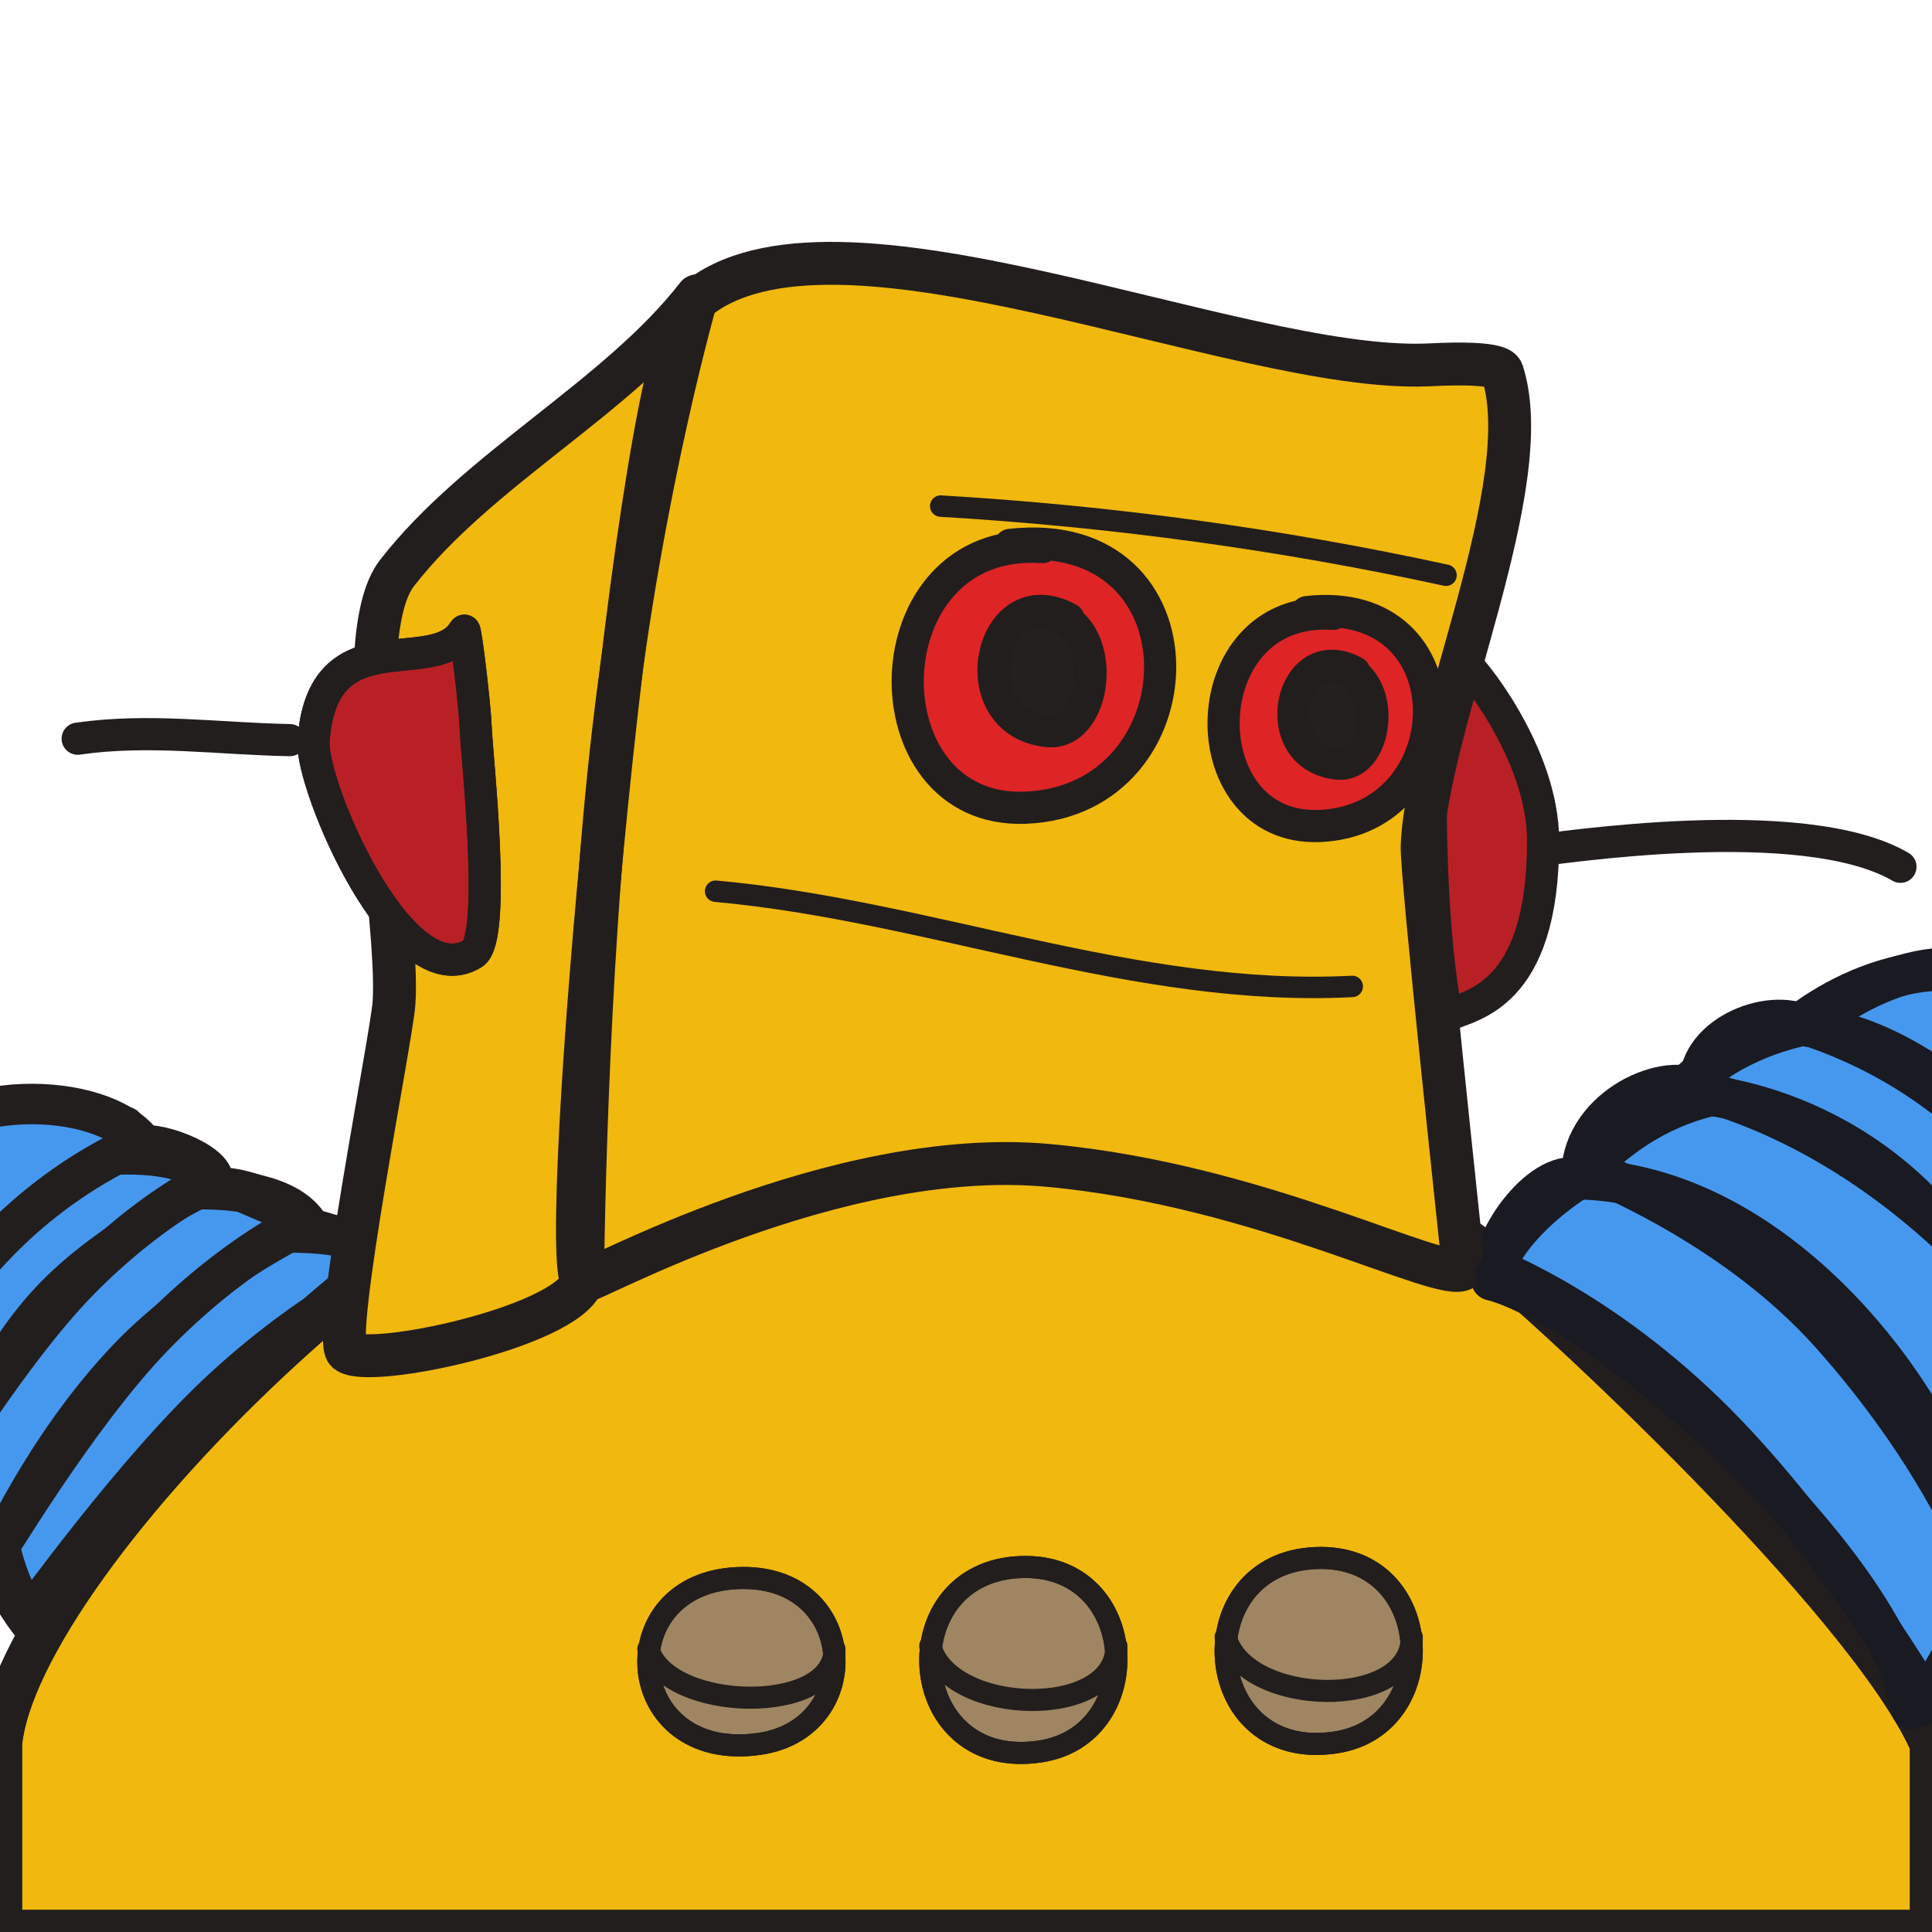 <svg width="100%" height="100%" viewBox="0 0 100 100" version="1.1" xml:space="preserve" xmlns="http://www.w3.org/2000/svg" xmlns:xlink="http://www.w3.org/1999/xlink">
	<defs>
	<filter color-interpolation-filters="sRGB" filterUnits="userSpaceOnUse" height="33.386" id="Filter_Instructables" width="30.929" x="-6.896" y="54.753"><feDropShadow dx="-1.86793e-06" dy="0.509" flood-color="#000000" flood-opacity="0.45" in="SourceGraphic" result="Shadow" stdDeviation="0.816"/></filter>
	<filter color-interpolation-filters="sRGB" filterUnits="userSpaceOnUse" height="29.538" id="Filter_Instructables_2" width="24.795" x="-15.278" y="65.748"><feDropShadow dx="-3.15488e-05" dy="8.589" flood-color="#000000" flood-opacity="0.333" in="SourceGraphic" result="Shadow" stdDeviation="4.294"/></filter>
	<filter color-interpolation-filters="sRGB" filterUnits="userSpaceOnUse" height="50.605" id="Filter_Instructables_3" width="104.796" x="-2.398" y="52.086"><feDropShadow dx="-1.07675e-06" dy="0.293" flood-color="#000000" flood-opacity="0.6" in="SourceGraphic" result="Shadow" stdDeviation="0.502"/></filter>
	<filter color-interpolation-filters="sRGB" filterUnits="userSpaceOnUse" height="6.165" id="Filter_Instructables_4" width="13.287" x="31.732" y="83.827"><feDropShadow dx="-1.07675e-06" dy="0.293" flood-color="#000000" flood-opacity="0.6" in="SourceGraphic" result="Shadow" stdDeviation="0.502"/></filter>
	<filter color-interpolation-filters="sRGB" filterUnits="userSpaceOnUse" height="6.444" id="Filter_Instructables_5" width="13.287" x="46.324" y="83.666"><feDropShadow dx="-1.07675e-06" dy="0.293" flood-color="#000000" flood-opacity="0.6" in="SourceGraphic" result="Shadow" stdDeviation="0.502"/></filter>
	<filter color-interpolation-filters="sRGB" filterUnits="userSpaceOnUse" height="12.318" id="Filter_Instructables_6" width="13.287" x="31.732" y="80.142"><feDropShadow dx="-1.07675e-06" dy="0.293" flood-color="#000000" flood-opacity="0.6" in="SourceGraphic" result="Shadow" stdDeviation="0.502"/></filter>
	<filter color-interpolation-filters="sRGB" filterUnits="userSpaceOnUse" height="13.28" id="Filter_Instructables_7" width="13.287" x="46.324" y="79.573"><feDropShadow dx="-1.07675e-06" dy="0.293" flood-color="#000000" flood-opacity="0.6" in="SourceGraphic" result="Shadow" stdDeviation="0.502"/></filter>
	<filter color-interpolation-filters="sRGB" filterUnits="userSpaceOnUse" height="13.28" id="Filter_Instructables_8" width="13.287" x="61.613" y="79.106"><feDropShadow dx="-1.07675e-06" dy="0.293" flood-color="#000000" flood-opacity="0.6" in="SourceGraphic" result="Shadow" stdDeviation="0.502"/></filter>
	<filter color-interpolation-filters="sRGB" filterUnits="userSpaceOnUse" height="6.444" id="Filter_Instructables_9" width="13.287" x="61.613" y="83.199"><feDropShadow dx="-1.07675e-06" dy="0.293" flood-color="#000000" flood-opacity="0.6" in="SourceGraphic" result="Shadow" stdDeviation="0.502"/></filter>
	<filter color-interpolation-filters="sRGB" filterUnits="userSpaceOnUse" height="33.178" id="Filter_Instructables_10" width="30.249" x="74.329" y="58.588"><feDropShadow dx="-1.56782e-06" dy="0.427" flood-color="#000000" flood-opacity="0.6" in="SourceGraphic" result="Shadow" stdDeviation="0.731"/></filter>
	<filter color-interpolation-filters="sRGB" filterUnits="userSpaceOnUse" height="21.926" id="Filter_Instructables_11" width="36.076" x="74.327" y="47.637"><feDropShadow dx="-1.56782e-06" dy="0.427" flood-color="#000000" flood-opacity="0.6" in="SourceGraphic" result="Shadow" stdDeviation="0.731"/></filter>
	<filter color-interpolation-filters="sRGB" filterUnits="userSpaceOnUse" height="20.294" id="Filter_Instructables_12" width="23.851" x="90.683" y="50.678"><feDropShadow dx="-1.56782e-06" dy="0.427" flood-color="#000000" flood-opacity="0.6" in="SourceGraphic" result="Shadow" stdDeviation="0.731"/></filter>
	<filter color-interpolation-filters="sRGB" filterUnits="userSpaceOnUse" height="17.39" id="Filter_Instructables_13" width="22.498" x="85.107" y="53.961"><feDropShadow dx="-1.56782e-06" dy="0.427" flood-color="#000000" flood-opacity="0.6" in="SourceGraphic" result="Shadow" stdDeviation="0.731"/></filter>
	<filter color-interpolation-filters="sRGB" filterUnits="userSpaceOnUse" height="6.916" id="Filter_Instructables_14" width="24.287" x="76.739" y="41.035"><feDropShadow dx="-1.56782e-06" dy="0.427" flood-color="#000000" flood-opacity="0.6" in="SourceGraphic" result="Shadow" stdDeviation="0.731"/></filter>
	<filter color-interpolation-filters="sRGB" filterUnits="userSpaceOnUse" height="22.525" id="Filter_Instructables_15" width="10.063" x="71.944" y="32.612"><feDropShadow dx="-1.56782e-06" dy="0.427" flood-color="#000000" flood-opacity="0.6" in="SourceGraphic" result="Shadow" stdDeviation="0.731"/></filter>
	<filter color-interpolation-filters="sRGB" filterUnits="userSpaceOnUse" height="58.589" id="Filter_Instructables_16" width="54.123" x="26.952" y="11.12"><feDropShadow dx="-1.56782e-06" dy="0.427" flood-color="#000000" flood-opacity="0.6" in="SourceGraphic" result="Shadow" stdDeviation="0.731"/></filter>
	<filter color-interpolation-filters="sRGB" filterUnits="userSpaceOnUse" height="60.739" id="Filter_Instructables_17" width="24.131" x="14.887" y="12.799"><feDropShadow dx="-1.56782e-06" dy="0.427" flood-color="#000000" flood-opacity="0.6" in="SourceGraphic" result="Shadow" stdDeviation="0.731"/></filter>
	<filter color-interpolation-filters="sRGB" filterUnits="userSpaceOnUse" height="14.9" id="Filter_Instructables_18" width="14.401" x="61.45" y="30.168"><feDropShadow dx="-1.56782e-06" dy="0.427" flood-color="#000000" flood-opacity="0.6" in="SourceGraphic" result="Shadow" stdDeviation="0.42"/></filter>
	<filter color-interpolation-filters="sRGB" filterUnits="userSpaceOnUse" height="10.39" id="Filter_Instructables_19" width="9.409" x="64.287" y="32.229"><feDropShadow dx="-1.56782e-06" dy="0.427" flood-color="#000000" flood-opacity="0.6" in="SourceGraphic" result="Shadow" stdDeviation="0.731"/></filter>
	<filter color-interpolation-filters="sRGB" filterUnits="userSpaceOnUse" height="18.997" id="Filter_Instructables_20" width="18.384" x="44.324" y="25.902"><feDropShadow dx="-1.56782e-06" dy="0.427" flood-color="#000000" flood-opacity="0.6" in="SourceGraphic" result="Shadow" stdDeviation="0.731"/></filter>
	<filter color-interpolation-filters="sRGB" filterUnits="userSpaceOnUse" height="11.549" id="Filter_Instructables_21" width="10.344" x="48.764" y="29.387"><feDropShadow dx="-1.56782e-06" dy="0.427" flood-color="#000000" flood-opacity="0.6" in="SourceGraphic" result="Shadow" stdDeviation="0.731"/></filter>
	<filter color-interpolation-filters="sRGB" filterUnits="userSpaceOnUse" height="8.192" id="Filter_Instructables_22" width="36.164" x="35.434" y="44.95"><feDropShadow dx="-1.56782e-06" dy="0.427" flood-color="#000000" flood-opacity="0.6" in="SourceGraphic" result="Shadow" stdDeviation="0.42"/></filter>
	<filter color-interpolation-filters="sRGB" filterUnits="userSpaceOnUse" height="6.791" id="Filter_Instructables_23" width="29.367" x="47.085" y="25.016"><feDropShadow dx="-1.56782e-06" dy="0.427" flood-color="#000000" flood-opacity="0.6" in="SourceGraphic" result="Shadow" stdDeviation="0.42"/></filter>
	<filter color-interpolation-filters="sRGB" filterUnits="userSpaceOnUse" height="5.627" id="Filter_Instructables_24" width="16.299" x="1.362" y="35.769"><feDropShadow dx="-1.56782e-06" dy="0.427" flood-color="#000000" flood-opacity="0.6" in="SourceGraphic" result="Shadow" stdDeviation="0.731"/></filter>
	<filter color-interpolation-filters="sRGB" filterUnits="userSpaceOnUse" height="22.35" id="Filter_Instructables_25" width="14.184" x="13.565" y="30.41"><feDropShadow dx="-1.56782e-06" dy="0.427" flood-color="#000000" flood-opacity="0.6" in="SourceGraphic" result="Shadow" stdDeviation="0.731"/></filter></defs>
	<g id="Instructables">
	<g opacity="1" id="Left-Arm">
	<g opacity="1" id="InstructablesGroup-9">
<path id="Instructables-24" d="M1.464 83.72C-1.921 78.175-0.263 70.714 4.411 66.626C7.382 64.029 18.5 62.326 20.72 65.579C20.72 65.579 16.604 67.265 11.699 71.735C6.948 76.064 1.51 83.796 1.464 83.72Z" fill="#4698ef" opacity="1" stroke="#221e1e" stroke-linecap="round" stroke-linejoin="round" stroke-width="2.095"/>
<path id="Instructables-25" d="M-0.477 80.69C-4.242 75.411-3.448 68.267 0.54 64.329C3.074 61.827 13.388 60.126 15.817 63.22C15.817 63.22 12.108 64.86 7.942 69.166C3.907 73.335-0.426 80.763-0.477 80.69Z" fill="#4698ef" opacity="1" stroke="#221e1e" stroke-linecap="round" stroke-linejoin="round" stroke-width="2.095"/>
<path id="Instructables-26" d="M-3.475 76.437C-6.622 71.968-5.795 65.805-2.274 62.337C-0.037 60.133 8.902 58.466 10.938 61.081C10.938 61.081 7.704 62.566 4.021 66.353C0.455 70.02-3.432 76.498-3.475 76.437Z" fill="#4698ef" opacity="1" stroke="#221e1e" stroke-linecap="round" stroke-linejoin="round" stroke-width="2.095"/>
<path id="Instructables-27" d="M-5.754 72.796C-8.901 68.327-8.891 64.314-5.885 60.39C-2.553 56.041 5.291 56.52 7.328 59.135C7.328 59.135 3.572 60.515-0.111 64.302C-3.677 67.97-5.711 72.857-5.754 72.796Z" fill="#4698ef" opacity="1" stroke="#221e1e" stroke-linecap="round" stroke-linejoin="round" stroke-width="2.095"/></g>
<path id="Instructables-24" shadowAngle="1.571" shadowColor="#000000" shadowOffset="0.509" shadowOpacity="0.45" shadowRadius="1.632" d="M-0.477 80.69C-0.434 81.247 1.357 84.437 2.101 84.732C2.312 84.815 5.415 78.061 11.699 71.735C15.201 68.209 19.131 66.919 21.135 65.713L21.135 65.713C19.552 64.709 18.699 64.078 16.017 63.385L11.16 61.305C12.267 61.107 15.439 62.233 16.017 63.385C16.039 63.429 10.278 66.226 6.513 70.162C2.076 74.801-0.477 80.69-0.477 80.69C-1.788 79.597-2.658 78.261-2.114 75.088L-2.114 75.088C-1.96 74.579-0.489 70.233 2.739 66.942C5.989 63.63 10.997 61.375 11.16 61.305C11.677 60.156 8.267 58.866 7.328 59.135C7.328 59.135 5.615 56.935 7.328 59.135C7.328 59.135 3.572 60.515-0.111 64.302C-1.497 65.728-2.651 67.337-3.547 68.769L-3.997 58.673C-0.208 56.247 5.615 56.935 7.328 59.135" fill="none" filter="url(#Filter_Instructables)" stroke="#221e1e" stroke-linecap="round" stroke-linejoin="round" stroke-width="1.718"/>
<path id="Instructables-29" shadowAngle="1.571" shadowColor="#000000" shadowOffset="8.589" shadowOpacity="0.333" shadowRadius="8.589" d="M-3.363 68.754C-4.544 73.859-2.079 75.102-2.079 75.102" fill="none" filter="url(#Filter_Instructables_2)" stroke="#221e1e" stroke-linecap="round" stroke-linejoin="round" stroke-width="1.718"/></g>
	<g opacity="1" id="Body">
<path id="Instructables-1" d="M100 90.266C96.743 82.824 80.011 67.347 77.058 65.091C68.184 58.311 55.485 52.783 41.921 54.51C24.336 56.749 0.849 80.815 0 90.266L0 100L100 100L100 90.266Z" fill="#f1b80d" opacity="1" stroke="#221e1e" stroke-linecap="round" stroke-linejoin="round" stroke-width="2.286"/>
<path id="Outline" shadowAngle="1.571" shadowColor="#000000" shadowOffset="0.293" shadowOpacity="0.6" shadowRadius="1.004" d="M100 90.266C96.743 82.824 80.011 67.347 77.058 65.091C68.184 58.311 55.485 52.783 41.921 54.51C24.336 56.749 0.849 80.815 0 90.266L0 100L100 100L100 90.266Z" fill="none" filter="url(#Filter_Instructables_3)" stroke="#221e1e" stroke-linecap="round" stroke-linejoin="round" stroke-width="2.286"/>
	<g opacity="1" id="Buttons">
	<g opacity="1" id="InstructablesGroup-15">
<path id="Instructables-12" d="M37.919 81.698C44.409 81.185 44.969 89.479 39.265 90.269C32.297 91.235 31.546 82.203 37.919 81.698Z" fill="#9f8561" opacity="1" stroke="#221e1e" stroke-linecap="round" stroke-linejoin="round" stroke-width="1.143"/>
<path id="Instructables-12" d="M52.511 81.131C59.001 80.561 59.561 89.775 53.857 90.653C46.889 91.725 46.138 81.692 52.511 81.131Z" fill="#9f8561" opacity="1" stroke="#221e1e" stroke-linecap="round" stroke-linejoin="round" stroke-width="1.143"/>
<path id="Instructables-12" d="M67.8 80.664C74.29 80.094 74.85 89.308 69.145 90.186C62.178 91.258 61.427 81.224 67.8 80.664Z" fill="#9f8561" opacity="1" stroke="#221e1e" stroke-linecap="round" stroke-linejoin="round" stroke-width="1.143"/></g>
	<g opacity="1" id="InstructablesGroup-14">
<path id="Instructables-17" shadowAngle="1.571" shadowColor="#000000" shadowOffset="0.293" shadowOpacity="0.6" shadowRadius="1.004" d="M33.558 85.36C34.543 88.612 43.193 88.807 43.193 85.36" fill="none" filter="url(#Filter_Instructables_4)" stroke="#221e1e" stroke-linecap="round" stroke-linejoin="round" stroke-width="1.143"/>
<path id="Instructables-17" shadowAngle="1.571" shadowColor="#000000" shadowOffset="0.293" shadowOpacity="0.6" shadowRadius="1.004" d="M48.15 85.2C49.135 88.812 57.785 89.028 57.785 85.2" fill="none" filter="url(#Filter_Instructables_5)" stroke="#221e1e" stroke-linecap="round" stroke-linejoin="round" stroke-width="1.143"/>
<path id="Instructables-18" shadowAngle="1.571" shadowColor="#000000" shadowOffset="0.293" shadowOpacity="0.6" shadowRadius="1.004" d="M37.919 81.698C44.409 81.185 44.969 89.479 39.265 90.269C32.297 91.235 31.546 82.203 37.919 81.698Z" fill="none" filter="url(#Filter_Instructables_6)" stroke="#221e1e" stroke-linecap="round" stroke-linejoin="round" stroke-width="1.143"/>
<path id="Instructables-19" shadowAngle="1.571" shadowColor="#000000" shadowOffset="0.293" shadowOpacity="0.6" shadowRadius="1.004" d="M52.511 81.131C59.001 80.561 59.561 89.775 53.857 90.653C46.889 91.725 46.138 81.692 52.511 81.131Z" fill="none" filter="url(#Filter_Instructables_7)" stroke="#221e1e" stroke-linecap="round" stroke-linejoin="round" stroke-width="1.143"/>
<path id="Instructables-20" shadowAngle="1.571" shadowColor="#000000" shadowOffset="0.293" shadowOpacity="0.6" shadowRadius="1.004" d="M67.8 80.664C74.29 80.094 74.85 89.308 69.145 90.186C62.178 91.258 61.427 81.224 67.8 80.664Z" fill="none" filter="url(#Filter_Instructables_8)" stroke="#221e1e" stroke-linecap="round" stroke-linejoin="round" stroke-width="1.143"/>
<path id="Instructables-17" shadowAngle="1.571" shadowColor="#000000" shadowOffset="0.293" shadowOpacity="0.6" shadowRadius="1.004" d="M63.439 84.732C64.424 88.344 73.074 88.561 73.074 84.732" fill="none" filter="url(#Filter_Instructables_9)" stroke="#221e1e" stroke-linecap="round" stroke-linejoin="round" stroke-width="1.143"/></g></g></g>
	<g opacity="1" id="Right-Arm">
	<g opacity="1" id="InstructablesGroup-13">
<path id="Instructables-24" d="M77.406 65.659C78.483 62.144 86.89 56.556 91.249 59.954C94.054 62.141 97.948 61.804 100.099 64.861C106.864 74.472 102.522 83.628 99.654 88.008C99.654 88.008 95.077 80.213 89.419 74.282C83.362 67.933 77.387 65.72 77.406 65.659Z" fill="#4698ef" opacity="1" stroke="#191a22" stroke-linecap="round" stroke-linejoin="round" stroke-width="2.099"/>
<path id="Instructables-25" d="M82.221 60.434C84.311 58.25 86.755 57.016 89.261 56.576C93.986 55.748 100.382 55.792 103.588 59.573C106.707 63.249 106.261 77.028 102.148 80.191C102.148 80.191 100.191 75.168 94.817 69.111C89.613 63.245 82.138 60.52 82.221 60.434Z" fill="#4698ef" opacity="1" stroke="#191a22" stroke-linecap="round" stroke-linejoin="round" stroke-width="2.099"/>
<path id="Instructables-26" d="M86.89 56.556C92.701 50.603 103.391 52.172 107.164 57.444C109.561 60.794 108.489 74.495 104.83 76.781C104.83 76.781 105.259 69.521 100.999 64.056C95.121 56.516 86.89 56.556 86.89 56.556Z" fill="#4698ef" opacity="1" stroke="#191a22" stroke-linecap="round" stroke-linejoin="round" stroke-width="2.099"/>
<path id="Instructables-27" d="M93.203 52.951C96.716 50.297 102.593 48.457 107.527 52.88C112.995 57.784 112.015 68.623 108.54 71.273C108.54 71.273 108.315 64.925 103.588 59.573C99.011 54.39 93.124 53.011 93.203 52.951Z" fill="#4698ef" opacity="1" stroke="#191a22" stroke-linecap="round" stroke-linejoin="round" stroke-width="2.099"/></g>
	<g opacity="1" id="InstructablesGroup-12">
<path id="Instructables-31" shadowAngle="1.571" shadowColor="#000000" shadowOffset="0.427" shadowOpacity="0.6" shadowRadius="1.462" d="M77.205 66.26C83.224 67.882 97.684 80.83 98.934 88.463L98.934 88.463C101.682 87.817 102.283 80.14 101.179 76.923C99.363 71.629 91.881 61.358 81.858 61.038" fill="none" filter="url(#Filter_Instructables_10)" stroke="#191a22" stroke-linecap="round" stroke-linejoin="round" stroke-width="2.099"/>
<path id="Instructables-32" shadowAngle="1.571" shadowColor="#000000" shadowOffset="0.427" shadowOpacity="0.6" shadowRadius="1.462" d="M107.527 52.88C102.376 48.288 97.607 50.072 93.56 53.128L93.56 53.128C91.54 52.039 87.645 53.73 87.983 56.41L87.983 56.41C85.999 55.407 81.722 57.531 81.858 61.038L81.858 61.038C79.943 60.308 77.119 64.043 77.205 66.26" fill="none" filter="url(#Filter_Instructables_11)" stroke="#191a22" stroke-linecap="round" stroke-linejoin="round" stroke-width="2.099"/>
<path id="Instructables-35" shadowAngle="1.571" shadowColor="#000000" shadowOffset="0.427" shadowOpacity="0.6" shadowRadius="1.462" d="M93.56 53.128C100.657 53.797 107.363 62.237 111.657 67.669" fill="none" filter="url(#Filter_Instructables_12)" stroke="#191a22" stroke-linecap="round" stroke-linejoin="round" stroke-width="2.099"/>
<path id="Instructables-36" shadowAngle="1.571" shadowColor="#000000" shadowOffset="0.427" shadowOpacity="0.6" shadowRadius="1.462" d="M87.983 56.41C94.521 58.226 100.45 62.704 104.728 68.047" fill="none" filter="url(#Filter_Instructables_13)" stroke="#191a22" stroke-linecap="round" stroke-linejoin="round" stroke-width="2.099"/></g></g>
	<g opacity="1" id="Head">
<path id="Head-Fill" d="M43.469 13.623C40.403 13.567 37.795 14.126 36.03 15.58C36.03 15.58 24.749 24.264 20.547 29.675C17.862 33.132 20.731 47.41 20.404 51.922C20.272 53.751 17.156 69.248 17.948 69.968C18.969 70.894 29.297 68.7 30.157 66.337C30.359 66.516 43.163 59.305 54.254 60.322C65.345 61.338 74.723 66.469 75.753 65.661C75.772 65.645 73.551 45.269 73.617 43.77C73.901 37.327 79.644 25.058 77.746 19.246C77.555 18.661 74.304 18.873 73.866 18.89C66.439 19.189 52.811 13.79 43.469 13.623Z" fill="#f1b80d" opacity="1" stroke="none"/>
	<g opacity="1" id="Right-Ear">
<path id="Instructables-19" shadowAngle="1.571" shadowColor="#000000" shadowOffset="0.427" shadowOpacity="0.6" shadowRadius="1.462" d="M98.367 44.865C93.288 41.902 80.466 43.953 79.398 44.036" fill="none" filter="url(#Filter_Instructables_14)" stroke="#221e1e" stroke-linecap="round" stroke-linejoin="round" stroke-width="1.665"/>
<path id="Instructables" d="M75.8 34.322C76.003 34.343 79.861 38.931 79.87 43.508C79.885 51.674 76.05 52.016 74.874 52.572C74.34 49.657 74.159 46.59 74.082 43.744C74.003 40.863 74.041 38.197 75.8 34.322Z" fill="#b92025" opacity="1" stroke="#221e1e" stroke-linecap="round" stroke-linejoin="round" stroke-width="1.665"/>
<path id="Instructables-1" shadowAngle="1.571" shadowColor="#000000" shadowOffset="0.427" shadowOpacity="0.6" shadowRadius="1.462" d="M75.8 34.322C75.911 34.334 79.891 38.94 79.87 43.508C79.834 51.086 74.874 52.572 74.874 52.572L74.082 43.744C74.299 39.391 75.591 34.886 75.8 34.322Z" fill="none" filter="url(#Filter_Instructables_15)" stroke="#221e1e" stroke-linecap="round" stroke-linejoin="round" stroke-width="0.621"/></g>
<path id="Outline-Square" shadowAngle="1.571" shadowColor="#000000" shadowOffset="0.427" shadowOpacity="0.6" shadowRadius="1.462" d="M35.939 15.61C43.002 9.579 63.974 19.288 73.878 18.889C74.316 18.872 77.565 18.666 77.756 19.25C79.654 25.062 73.895 37.325 73.611 43.769C73.545 45.268 75.768 65.656 75.748 65.671C74.719 66.48 65.359 61.339 54.268 60.322C43.177 59.305 30.353 66.522 30.151 66.343C28.806 65.151 32.928 18.18 35.939 15.61Z" fill="none" filter="url(#Filter_Instructables_16)" stroke="#221e1e" stroke-linecap="round" stroke-linejoin="round" stroke-width="2.22"/>
<path id="Outline" shadowAngle="1.571" shadowColor="#000000" shadowOffset="0.427" shadowOpacity="0.6" shadowRadius="1.462" d="M30.151 66.343C30.151 66.343 30.271 50.613 31.754 37.854C33.237 25.096 36.081 15.309 36.081 15.309C31.974 20.598 24.753 24.248 20.55 29.659C17.866 33.116 20.72 47.416 20.393 51.927C20.26 53.757 17.161 69.236 17.953 69.956C18.974 70.882 29.29 68.705 30.151 66.343Z" fill="none" filter="url(#Filter_Instructables_17)" stroke="#221e1e" stroke-linecap="round" stroke-linejoin="round" stroke-width="2.22"/>
	<g opacity="1" id="Face">
	<g opacity="1" id="Right-Eye">
<path id="Instructables-7" shadowAngle="1.571" shadowColor="#000000" shadowOffset="0.427" shadowOpacity="0.6" shadowRadius="0.841" d="M67.648 31.681C76.143 30.714 75.789 42.46 68.293 42.753C61.487 43.019 61.645 31.264 69.014 31.773" fill="#de2425" filter="url(#Filter_Instructables_18)" stroke="#221e1e" stroke-linecap="round" stroke-linejoin="round" stroke-width="1.665"/>
<path id="Instructables-8" shadowAngle="1.571" shadowColor="#000000" shadowOffset="0.427" shadowOpacity="0.6" shadowRadius="1.462" d="M68.863 34.483C71.958 34.599 71.445 39.762 69.221 39.524C65.455 39.121 66.798 32.981 70.109 34.795" fill="#252020" filter="url(#Filter_Instructables_19)" stroke="#221e1e" stroke-linecap="round" stroke-linejoin="round" stroke-width="1.665"/></g>
	<g opacity="1" id="Left-Eye">
<path id="Instructables-7" shadowAngle="1.571" shadowColor="#000000" shadowOffset="0.427" shadowOpacity="0.6" shadowRadius="1.462" d="M52.284 28.204C62.722 27.016 62.287 41.448 53.078 41.807C44.715 42.134 44.91 27.691 53.963 28.317" fill="#de2425" filter="url(#Filter_Instructables_20)" stroke="#221e1e" stroke-linecap="round" stroke-linejoin="round" stroke-width="1.665"/>
<path id="Instructables-8" shadowAngle="1.571" shadowColor="#000000" shadowOffset="0.427" shadowOpacity="0.6" shadowRadius="1.462" d="M53.778 31.646C57.58 31.79 56.95 38.133 54.218 37.841C49.591 37.346 51.241 29.801 55.308 32.031" fill="#252020" filter="url(#Filter_Instructables_21)" stroke="#221e1e" stroke-linecap="round" stroke-linejoin="round" stroke-width="1.665"/></g>
	<g opacity="1" id="Face">
<path id="Instructables-10" shadowAngle="1.571" shadowColor="#000000" shadowOffset="0.427" shadowOpacity="0.6" shadowRadius="0.841" d="M37.04 46.129C48.063 47.123 58.815 51.638 69.992 51.057" fill="none" filter="url(#Filter_Instructables_22)" stroke="#221e1e" stroke-linecap="round" stroke-linejoin="round" stroke-width="1.11"/>
<path id="Instructables-11" shadowAngle="1.571" shadowColor="#000000" shadowOffset="0.427" shadowOpacity="0.6" shadowRadius="0.841" d="M48.691 26.195C57.458 26.71 66.299 27.913 74.846 29.774" fill="none" filter="url(#Filter_Instructables_23)" stroke="#221e1e" stroke-linecap="round" stroke-linejoin="round" stroke-width="1.11"/></g></g>
	<g opacity="1" id="Left-Ear">
<path id="Instructables-20" shadowAngle="1.571" shadowColor="#000000" shadowOffset="0.427" shadowOpacity="0.6" shadowRadius="1.462" d="M15.001 38.309C11.322 38.241 7.712 37.7 4.021 38.234" fill="none" filter="url(#Filter_Instructables_24)" stroke="#221e1e" stroke-linecap="round" stroke-linejoin="round" stroke-width="1.665"/>
<path id="Instructables-5" d="M24.029 32.645C22.497 35.224 16.664 31.834 16.227 38.384C16.077 40.634 20.735 51.662 24.477 49.359C25.738 48.584 24.67 39.019 24.621 37.666C24.578 36.477 24.097 32.529 24.029 32.645Z" fill="#b92025" opacity="1" stroke="#221e1e" stroke-linecap="round" stroke-linejoin="round" stroke-width="1.665"/>
<path id="Instructables-23" shadowAngle="1.571" shadowColor="#000000" shadowOffset="0.427" shadowOpacity="0.6" shadowRadius="1.462" fill="none" filter="url(#Filter_Instructables_25)" stroke="#221e1e" stroke-linecap="round" stroke-linejoin="round" stroke-width="1.665" d="M24.029 32.645C22.497 35.224 16.664 31.834 16.227 38.384C16.077 40.634 20.735 51.662 24.477 49.359C25.738 48.584 24.67 39.019 24.621 37.666C24.578 36.477 24.097 32.529 24.029 32.645Z"/></g></g></g></svg>
